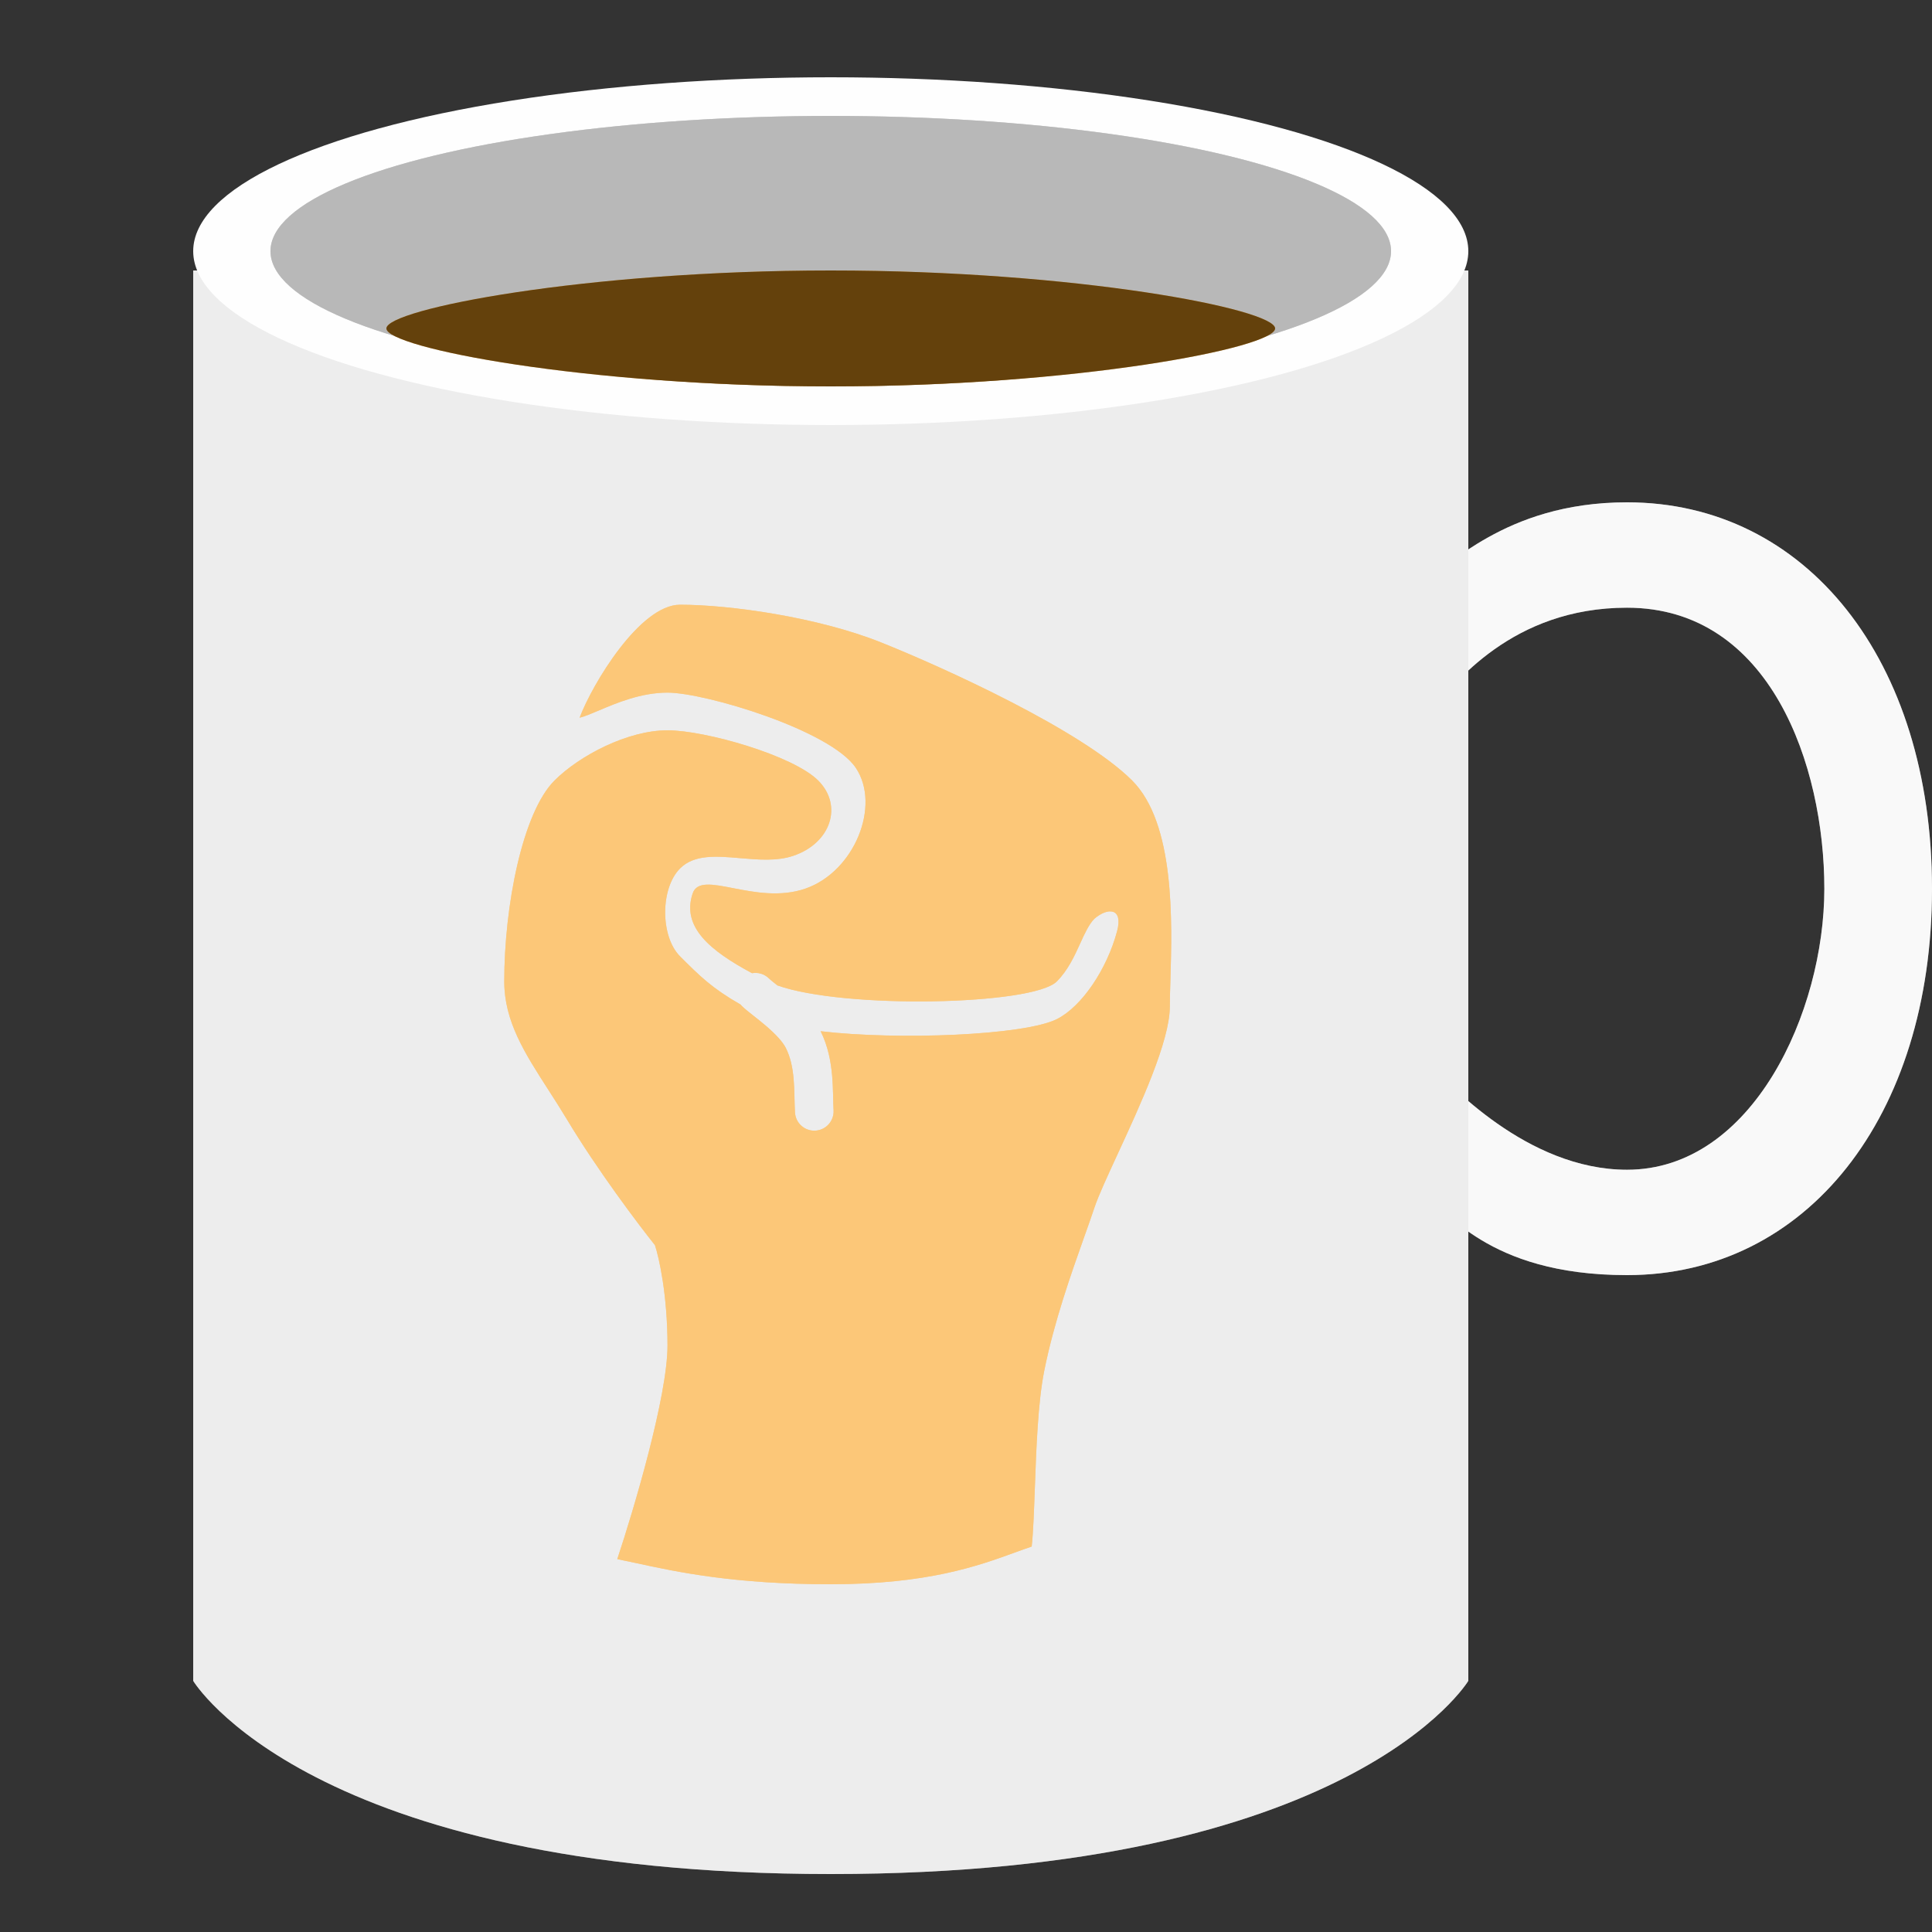 <svg width="50" height="50" viewBox="0 0 50 50" fill="none" xmlns="http://www.w3.org/2000/svg">
<rect x="0" y="0" width="50" height="50" fill="#333333" stroke="none"/>
<path d="M37 14.818V18.454C37.619 17.697 39.136 15.727 42.107 15.727C45.821 15.727 47.214 19.818 47.214 23C47.214 26.182 45.357 30.273 42.107 30.273C39.507 30.273 37.464 28 37 27.546V31.182C37.464 31.182 38.393 33 42.107 33C46.75 33 50 28.909 50 23C50 17.091 46.75 13 42.107 13C38.857 13 37.464 14.818 37 14.818Z" fill="#898989"/>
<path d="M37 14.818V18.454C37.619 17.697 39.136 15.727 42.107 15.727C45.821 15.727 47.214 19.818 47.214 23C47.214 26.182 45.357 30.273 42.107 30.273C39.507 30.273 37.464 28 37 27.546V31.182C37.464 31.182 38.393 33 42.107 33C46.75 33 50 28.909 50 23C50 17.091 46.75 13 42.107 13C38.857 13 37.464 14.818 37 14.818Z" fill="white" fill-opacity="0.95"/>
<path d="M5 7H38V43.5C38 43.5 35 48.5 21.5 48.5C8 48.5 5 43.5 5 43.5V7Z" fill="#898989"/>
<path d="M5 7H38V43.5C38 43.5 35 48.5 21.5 48.5C8 48.5 5 43.5 5 43.5V7Z" fill="white" fill-opacity="0.85"/>
<ellipse cx="21.5" cy="6.5" rx="16.5" ry="4.5" fill="#FEFEFE"/>
<ellipse cx="21.5" cy="6.5" rx="14.5" ry="3.5" fill="#898989"/>
<ellipse cx="21.5" cy="6.5" rx="14.5" ry="3.5" fill="white" fill-opacity="0.4"/>
<path d="M33 8.5C33 8 27.851 7 21.5 7C15.149 7 10 8 10 8.5C10 9 15.149 10 21.5 10C27.851 10 33 9 33 8.5Z" fill="#FAA21E"/>
<path d="M33 8.5C33 8 27.851 7 21.5 7C15.149 7 10 8 10 8.5C10 9 15.149 10 21.5 10C27.851 10 33 9 33 8.5Z" fill="black" fill-opacity="0.6"/>
<path fill-rule="evenodd" clip-rule="evenodd" d="M13.05 25.4C13.05 23.45 13.521 21.029 14.35 20.2C15 19.55 16.247 18.9 17.275 18.9C18.25 18.9 20.525 19.55 21.175 20.2C21.825 20.85 21.5 21.825 20.525 22.15C20.104 22.291 19.622 22.249 19.157 22.209C18.548 22.156 17.969 22.106 17.6 22.475C17.086 22.989 17.086 24.236 17.6 24.75C18.112 25.262 18.422 25.572 19.166 25.998C19.176 26.011 19.187 26.022 19.198 26.034C19.272 26.107 19.382 26.194 19.476 26.268L19.476 26.268L19.484 26.274L19.5 26.287C19.602 26.368 19.712 26.455 19.823 26.549C20.068 26.76 20.257 26.959 20.34 27.127C20.457 27.362 20.512 27.626 20.538 27.913C20.551 28.057 20.556 28.201 20.56 28.349L20.562 28.443C20.565 28.558 20.568 28.678 20.574 28.79C20.59 29.066 20.826 29.277 21.101 29.261C21.377 29.246 21.588 29.01 21.573 28.734C21.567 28.64 21.565 28.542 21.562 28.43L21.56 28.322C21.556 28.17 21.55 28 21.534 27.823C21.502 27.472 21.43 27.075 21.238 26.688C23.243 26.924 26.506 26.797 27.35 26.375C28 26.05 28.65 25.075 28.91 24.1C29.073 23.49 28.669 23.48 28.325 23.775C28.182 23.919 28.076 24.151 27.958 24.41C27.809 24.738 27.64 25.11 27.35 25.4C26.732 26.018 21.851 26.118 20.12 25.503L20.104 25.49C19.989 25.399 19.929 25.35 19.902 25.323C19.782 25.204 19.616 25.159 19.462 25.186C18.378 24.604 17.636 23.994 17.925 23.125C18.033 22.802 18.435 22.88 18.972 22.985C19.515 23.091 20.196 23.224 20.85 22.995C22.115 22.552 22.8 20.85 22.15 19.875C21.5 18.9 18.25 17.925 17.275 17.925C16.591 17.925 15.961 18.191 15.496 18.388C15.298 18.472 15.13 18.543 15 18.575C15.325 17.708 16.56 15.65 17.6 15.65C18.9 15.65 21.175 15.975 22.8 16.625C24.425 17.275 28 18.9 29.3 20.2C30.411 21.311 30.335 23.846 30.29 25.371C30.282 25.631 30.275 25.861 30.275 26.05C30.275 26.942 29.509 28.601 28.924 29.868C28.657 30.447 28.427 30.944 28.325 31.25C28.252 31.469 28.163 31.721 28.064 31.998C27.724 32.955 27.277 34.215 27.025 35.475C26.861 36.294 26.818 37.502 26.781 38.526C26.759 39.127 26.74 39.665 26.7 40.025C26.561 40.072 26.415 40.124 26.259 40.181C25.32 40.523 24.007 41 21.5 41C18.993 41 17.52 40.682 16.469 40.454C16.293 40.416 16.13 40.381 15.975 40.35C16.408 39.05 17.275 36.125 17.275 34.825C17.275 33.525 17.058 32.55 16.95 32.225C16.517 31.683 15.455 30.275 14.675 28.975C14.514 28.707 14.35 28.452 14.192 28.206C13.582 27.259 13.05 26.432 13.05 25.4Z" fill="#FAA21E"/>
<path fill-rule="evenodd" clip-rule="evenodd" d="M13.05 25.4C13.05 23.45 13.521 21.029 14.35 20.2C15 19.55 16.247 18.9 17.275 18.9C18.25 18.9 20.525 19.55 21.175 20.2C21.825 20.85 21.5 21.825 20.525 22.15C20.104 22.291 19.622 22.249 19.157 22.209C18.548 22.156 17.969 22.106 17.6 22.475C17.086 22.989 17.086 24.236 17.6 24.75C18.112 25.262 18.422 25.572 19.166 25.998C19.176 26.011 19.187 26.022 19.198 26.034C19.272 26.107 19.382 26.194 19.476 26.268L19.476 26.268L19.484 26.274L19.5 26.287C19.602 26.368 19.712 26.455 19.823 26.549C20.068 26.76 20.257 26.959 20.34 27.127C20.457 27.362 20.512 27.626 20.538 27.913C20.551 28.057 20.556 28.201 20.56 28.349L20.562 28.443C20.565 28.558 20.568 28.678 20.574 28.79C20.59 29.066 20.826 29.277 21.101 29.261C21.377 29.246 21.588 29.01 21.573 28.734C21.567 28.64 21.565 28.542 21.562 28.43L21.56 28.322C21.556 28.17 21.55 28 21.534 27.823C21.502 27.472 21.43 27.075 21.238 26.688C23.243 26.924 26.506 26.797 27.35 26.375C28 26.05 28.65 25.075 28.91 24.1C29.073 23.49 28.669 23.48 28.325 23.775C28.182 23.919 28.076 24.151 27.958 24.41C27.809 24.738 27.64 25.11 27.35 25.4C26.732 26.018 21.851 26.118 20.12 25.503L20.104 25.49C19.989 25.399 19.929 25.35 19.902 25.323C19.782 25.204 19.616 25.159 19.462 25.186C18.378 24.604 17.636 23.994 17.925 23.125C18.033 22.802 18.435 22.88 18.972 22.985C19.515 23.091 20.196 23.224 20.85 22.995C22.115 22.552 22.8 20.85 22.15 19.875C21.5 18.9 18.25 17.925 17.275 17.925C16.591 17.925 15.961 18.191 15.496 18.388C15.298 18.472 15.13 18.543 15 18.575C15.325 17.708 16.56 15.65 17.6 15.65C18.9 15.65 21.175 15.975 22.8 16.625C24.425 17.275 28 18.9 29.3 20.2C30.411 21.311 30.335 23.846 30.29 25.371C30.282 25.631 30.275 25.861 30.275 26.05C30.275 26.942 29.509 28.601 28.924 29.868C28.657 30.447 28.427 30.944 28.325 31.25C28.252 31.469 28.163 31.721 28.064 31.998C27.724 32.955 27.277 34.215 27.025 35.475C26.861 36.294 26.818 37.502 26.781 38.526C26.759 39.127 26.74 39.665 26.7 40.025C26.561 40.072 26.415 40.124 26.259 40.181C25.32 40.523 24.007 41 21.5 41C18.993 41 17.52 40.682 16.469 40.454C16.293 40.416 16.13 40.381 15.975 40.35C16.408 39.05 17.275 36.125 17.275 34.825C17.275 33.525 17.058 32.55 16.95 32.225C16.517 31.683 15.455 30.275 14.675 28.975C14.514 28.707 14.35 28.452 14.192 28.206C13.582 27.259 13.05 26.432 13.05 25.4Z" fill="white" fill-opacity="0.4"/>
</svg>

